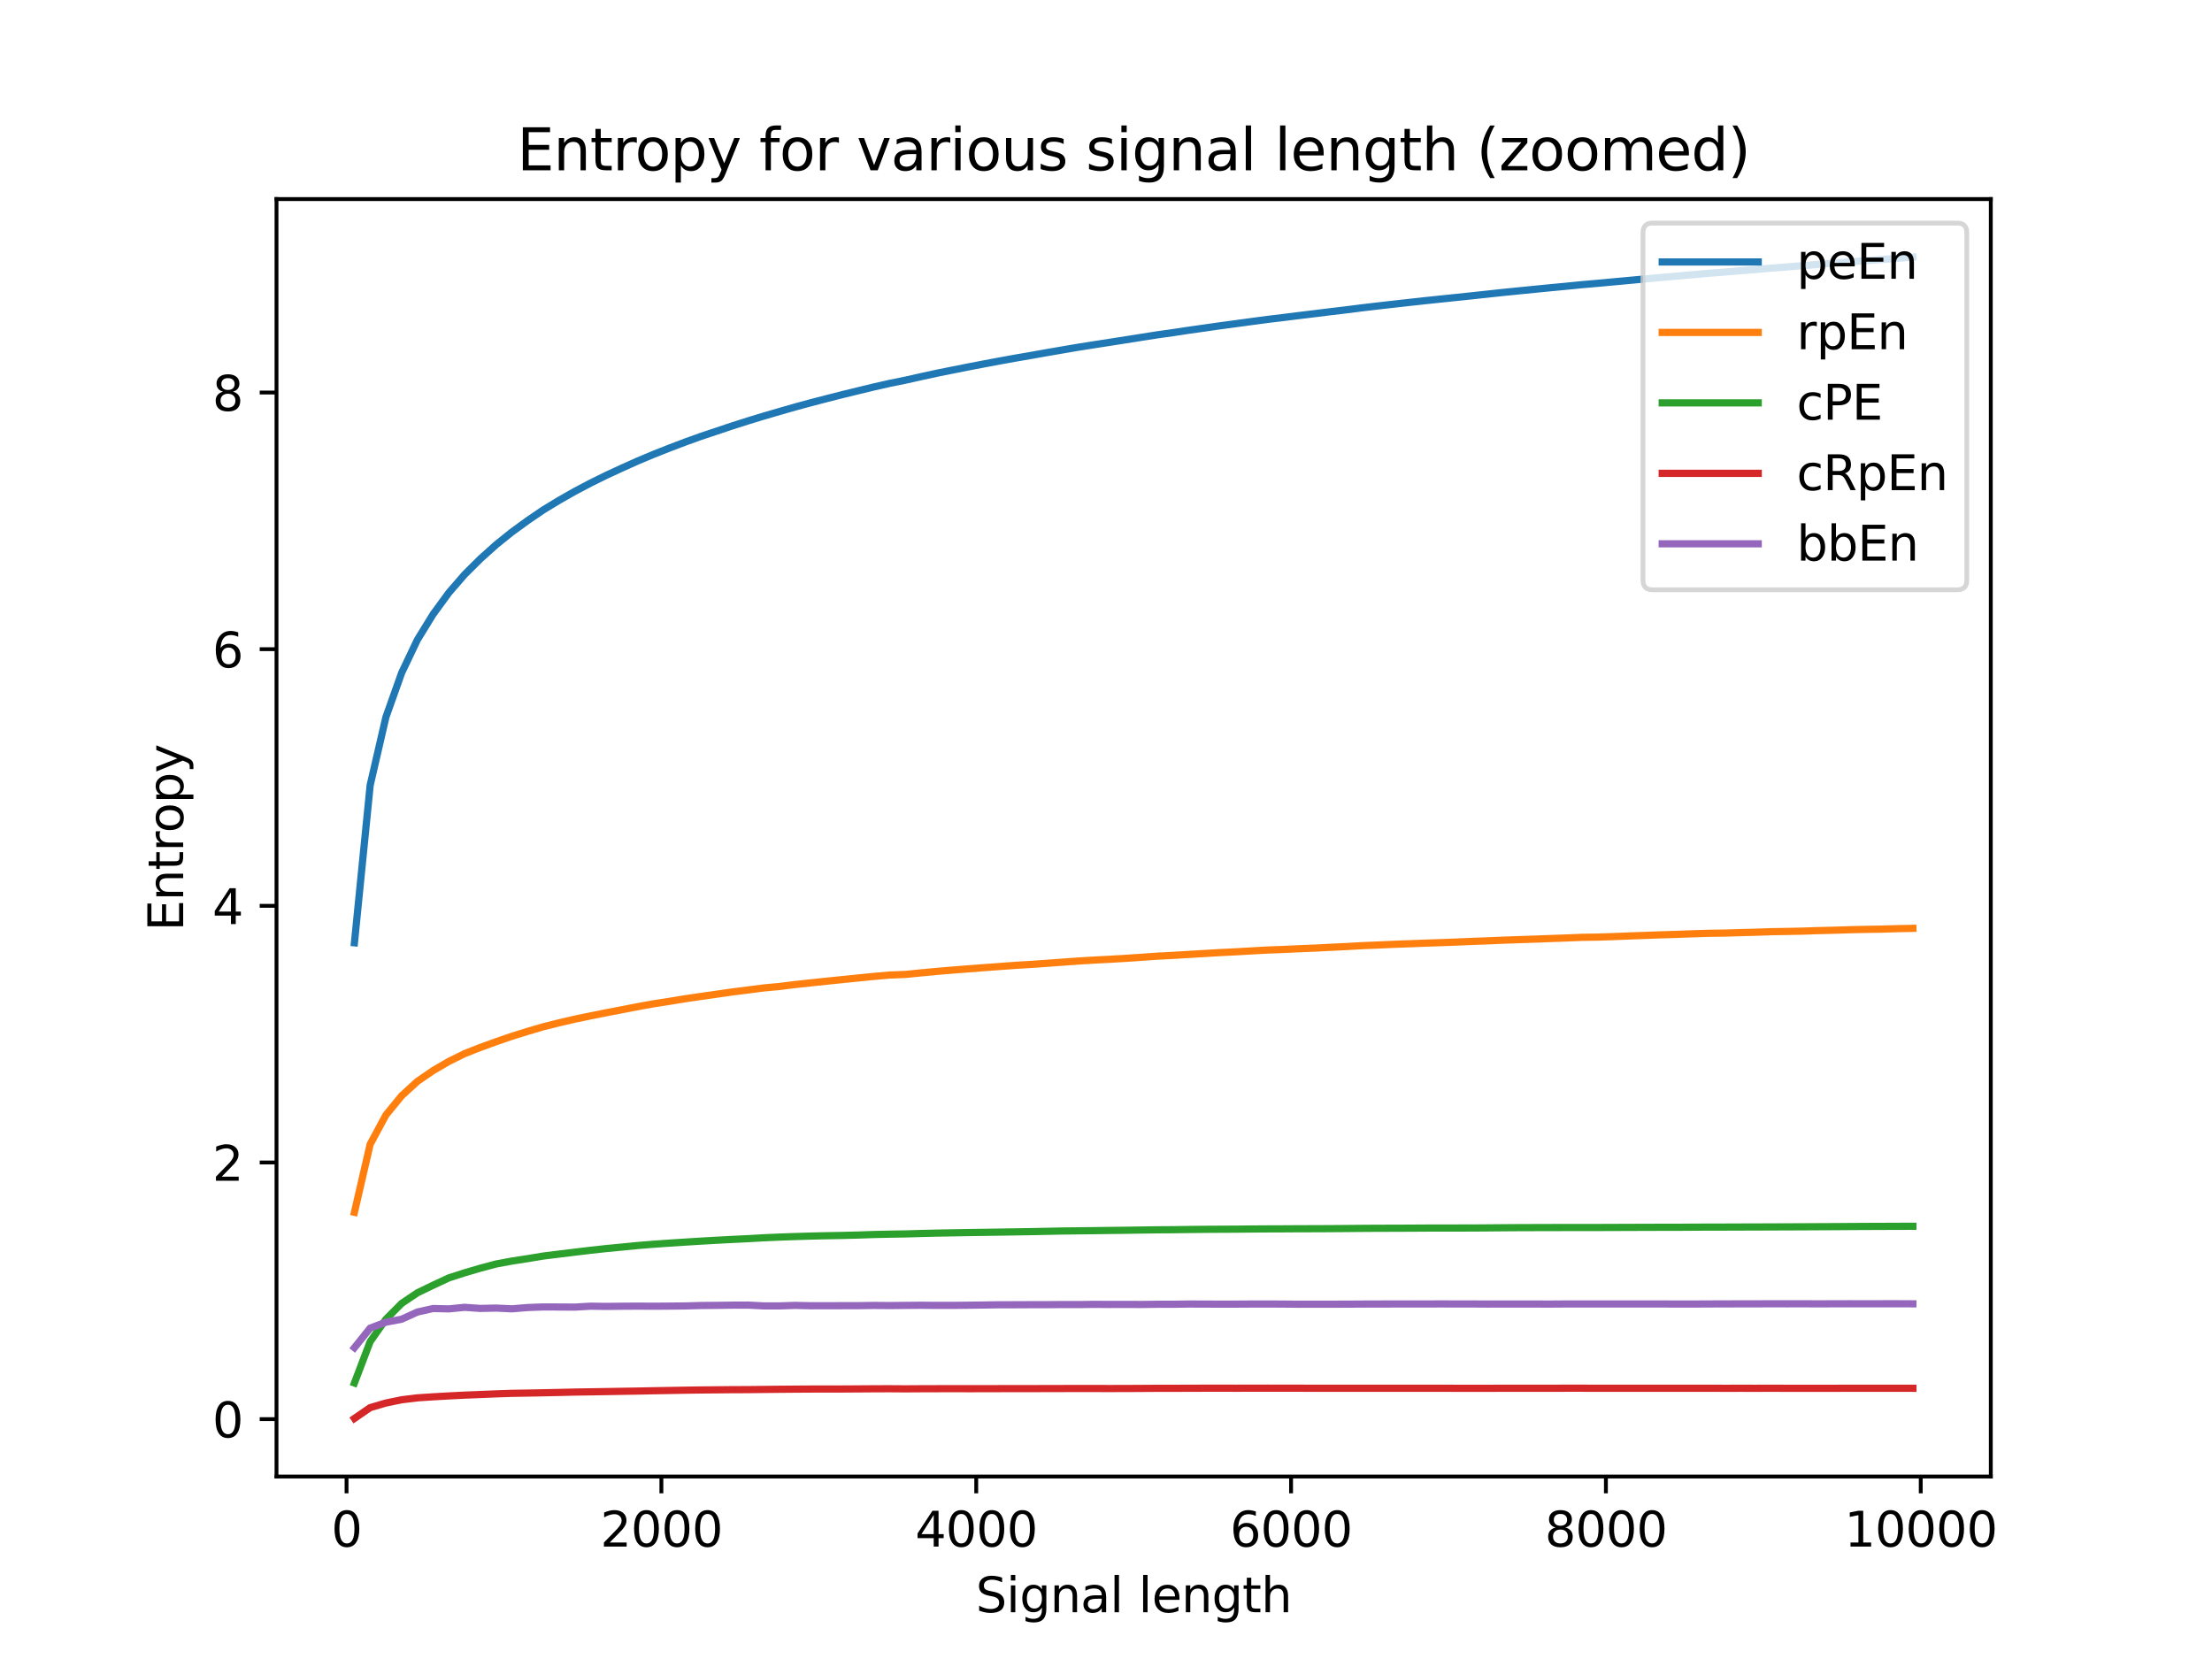 <?xml version="1.0" encoding="utf-8" standalone="no"?>
<!DOCTYPE svg PUBLIC "-//W3C//DTD SVG 1.1//EN"
  "http://www.w3.org/Graphics/SVG/1.1/DTD/svg11.dtd">
<svg xmlns:xlink="http://www.w3.org/1999/xlink" width="460.8pt" height="345.6pt" viewBox="0 0 460.8 345.6" xmlns="http://www.w3.org/2000/svg" version="1.1">
 <defs>
  <style type="text/css">*{stroke-linejoin: round; stroke-linecap: butt}</style>
 </defs>
 <g id="figure_1">
  <g id="patch_1">
   <path d="M 0 345.6 
L 460.8 345.6 
L 460.8 0 
L 0 0 
z
" style="fill: #ffffff"/>
  </g>
  <g id="axes_1">
   <g id="patch_2">
    <path d="M 57.6 307.584 
L 414.72 307.584 
L 414.72 41.472 
L 57.6 41.472 
z
" style="fill: #ffffff"/>
   </g>
   <g id="matplotlib.axis_1">
    <g id="xtick_1">
     <g id="line2d_1">
      <defs>
       <path id="m1b9ad09113" d="M 0 0 
L 0 3.5 
" style="stroke: #000000; stroke-width: 0.8"/>
      </defs>
      <g>
       <use xlink:href="#m1b9ad09113" x="72.193" y="307.584" style="stroke: #000000; stroke-width: 0.8"/>
      </g>
     </g>
     <g id="text_1">
      <!-- 0 -->
      <g transform="translate(69.012 322.182) scale(0.1 -0.1)">
       <defs>
        <path id="DejaVuSans-30" d="M 2034 4250 
Q 1547 4250 1301 3770 
Q 1056 3291 1056 2328 
Q 1056 1369 1301 889 
Q 1547 409 2034 409 
Q 2525 409 2770 889 
Q 3016 1369 3016 2328 
Q 3016 3291 2770 3770 
Q 2525 4250 2034 4250 
z
M 2034 4750 
Q 2819 4750 3233 4129 
Q 3647 3509 3647 2328 
Q 3647 1150 3233 529 
Q 2819 -91 2034 -91 
Q 1250 -91 836 529 
Q 422 1150 422 2328 
Q 422 3509 836 4129 
Q 1250 4750 2034 4750 
z
" transform="scale(0.016)"/>
       </defs>
       <use xlink:href="#DejaVuSans-30"/>
      </g>
     </g>
    </g>
    <g id="xtick_2">
     <g id="line2d_2">
      <g>
       <use xlink:href="#m1b9ad09113" x="137.78" y="307.584" style="stroke: #000000; stroke-width: 0.8"/>
      </g>
     </g>
     <g id="text_2">
      <!-- 2000 -->
      <g transform="translate(125.055 322.182) scale(0.1 -0.1)">
       <defs>
        <path id="DejaVuSans-32" d="M 1228 531 
L 3431 531 
L 3431 0 
L 469 0 
L 469 531 
Q 828 903 1448 1529 
Q 2069 2156 2228 2338 
Q 2531 2678 2651 2914 
Q 2772 3150 2772 3378 
Q 2772 3750 2511 3984 
Q 2250 4219 1831 4219 
Q 1534 4219 1204 4116 
Q 875 4013 500 3803 
L 500 4441 
Q 881 4594 1212 4672 
Q 1544 4750 1819 4750 
Q 2544 4750 2975 4387 
Q 3406 4025 3406 3419 
Q 3406 3131 3298 2873 
Q 3191 2616 2906 2266 
Q 2828 2175 2409 1742 
Q 1991 1309 1228 531 
z
" transform="scale(0.016)"/>
       </defs>
       <use xlink:href="#DejaVuSans-32"/>
       <use xlink:href="#DejaVuSans-30" transform="translate(63.623 0)"/>
       <use xlink:href="#DejaVuSans-30" transform="translate(127.246 0)"/>
       <use xlink:href="#DejaVuSans-30" transform="translate(190.869 0)"/>
      </g>
     </g>
    </g>
    <g id="xtick_3">
     <g id="line2d_3">
      <g>
       <use xlink:href="#m1b9ad09113" x="203.367" y="307.584" style="stroke: #000000; stroke-width: 0.8"/>
      </g>
     </g>
     <g id="text_3">
      <!-- 4000 -->
      <g transform="translate(190.642 322.182) scale(0.1 -0.1)">
       <defs>
        <path id="DejaVuSans-34" d="M 2419 4116 
L 825 1625 
L 2419 1625 
L 2419 4116 
z
M 2253 4666 
L 3047 4666 
L 3047 1625 
L 3713 1625 
L 3713 1100 
L 3047 1100 
L 3047 0 
L 2419 0 
L 2419 1100 
L 313 1100 
L 313 1709 
L 2253 4666 
z
" transform="scale(0.016)"/>
       </defs>
       <use xlink:href="#DejaVuSans-34"/>
       <use xlink:href="#DejaVuSans-30" transform="translate(63.623 0)"/>
       <use xlink:href="#DejaVuSans-30" transform="translate(127.246 0)"/>
       <use xlink:href="#DejaVuSans-30" transform="translate(190.869 0)"/>
      </g>
     </g>
    </g>
    <g id="xtick_4">
     <g id="line2d_4">
      <g>
       <use xlink:href="#m1b9ad09113" x="268.953" y="307.584" style="stroke: #000000; stroke-width: 0.8"/>
      </g>
     </g>
     <g id="text_4">
      <!-- 6000 -->
      <g transform="translate(256.228 322.182) scale(0.1 -0.1)">
       <defs>
        <path id="DejaVuSans-36" d="M 2113 2584 
Q 1688 2584 1439 2293 
Q 1191 2003 1191 1497 
Q 1191 994 1439 701 
Q 1688 409 2113 409 
Q 2538 409 2786 701 
Q 3034 994 3034 1497 
Q 3034 2003 2786 2293 
Q 2538 2584 2113 2584 
z
M 3366 4563 
L 3366 3988 
Q 3128 4100 2886 4159 
Q 2644 4219 2406 4219 
Q 1781 4219 1451 3797 
Q 1122 3375 1075 2522 
Q 1259 2794 1537 2939 
Q 1816 3084 2150 3084 
Q 2853 3084 3261 2657 
Q 3669 2231 3669 1497 
Q 3669 778 3244 343 
Q 2819 -91 2113 -91 
Q 1303 -91 875 529 
Q 447 1150 447 2328 
Q 447 3434 972 4092 
Q 1497 4750 2381 4750 
Q 2619 4750 2861 4703 
Q 3103 4656 3366 4563 
z
" transform="scale(0.016)"/>
       </defs>
       <use xlink:href="#DejaVuSans-36"/>
       <use xlink:href="#DejaVuSans-30" transform="translate(63.623 0)"/>
       <use xlink:href="#DejaVuSans-30" transform="translate(127.246 0)"/>
       <use xlink:href="#DejaVuSans-30" transform="translate(190.869 0)"/>
      </g>
     </g>
    </g>
    <g id="xtick_5">
     <g id="line2d_5">
      <g>
       <use xlink:href="#m1b9ad09113" x="334.54" y="307.584" style="stroke: #000000; stroke-width: 0.8"/>
      </g>
     </g>
     <g id="text_5">
      <!-- 8000 -->
      <g transform="translate(321.815 322.182) scale(0.1 -0.1)">
       <defs>
        <path id="DejaVuSans-38" d="M 2034 2216 
Q 1584 2216 1326 1975 
Q 1069 1734 1069 1313 
Q 1069 891 1326 650 
Q 1584 409 2034 409 
Q 2484 409 2743 651 
Q 3003 894 3003 1313 
Q 3003 1734 2745 1975 
Q 2488 2216 2034 2216 
z
M 1403 2484 
Q 997 2584 770 2862 
Q 544 3141 544 3541 
Q 544 4100 942 4425 
Q 1341 4750 2034 4750 
Q 2731 4750 3128 4425 
Q 3525 4100 3525 3541 
Q 3525 3141 3298 2862 
Q 3072 2584 2669 2484 
Q 3125 2378 3379 2068 
Q 3634 1759 3634 1313 
Q 3634 634 3220 271 
Q 2806 -91 2034 -91 
Q 1263 -91 848 271 
Q 434 634 434 1313 
Q 434 1759 690 2068 
Q 947 2378 1403 2484 
z
M 1172 3481 
Q 1172 3119 1398 2916 
Q 1625 2713 2034 2713 
Q 2441 2713 2670 2916 
Q 2900 3119 2900 3481 
Q 2900 3844 2670 4047 
Q 2441 4250 2034 4250 
Q 1625 4250 1398 4047 
Q 1172 3844 1172 3481 
z
" transform="scale(0.016)"/>
       </defs>
       <use xlink:href="#DejaVuSans-38"/>
       <use xlink:href="#DejaVuSans-30" transform="translate(63.623 0)"/>
       <use xlink:href="#DejaVuSans-30" transform="translate(127.246 0)"/>
       <use xlink:href="#DejaVuSans-30" transform="translate(190.869 0)"/>
      </g>
     </g>
    </g>
    <g id="xtick_6">
     <g id="line2d_6">
      <g>
       <use xlink:href="#m1b9ad09113" x="400.127" y="307.584" style="stroke: #000000; stroke-width: 0.8"/>
      </g>
     </g>
     <g id="text_6">
      <!-- 10000 -->
      <g transform="translate(384.221 322.182) scale(0.1 -0.1)">
       <defs>
        <path id="DejaVuSans-31" d="M 794 531 
L 1825 531 
L 1825 4091 
L 703 3866 
L 703 4441 
L 1819 4666 
L 2450 4666 
L 2450 531 
L 3481 531 
L 3481 0 
L 794 0 
L 794 531 
z
" transform="scale(0.016)"/>
       </defs>
       <use xlink:href="#DejaVuSans-31"/>
       <use xlink:href="#DejaVuSans-30" transform="translate(63.623 0)"/>
       <use xlink:href="#DejaVuSans-30" transform="translate(127.246 0)"/>
       <use xlink:href="#DejaVuSans-30" transform="translate(190.869 0)"/>
       <use xlink:href="#DejaVuSans-30" transform="translate(254.492 0)"/>
      </g>
     </g>
    </g>
    <g id="text_7">
     <!-- Signal length -->
     <g transform="translate(203.274 335.861) scale(0.1 -0.1)">
      <defs>
       <path id="DejaVuSans-53" d="M 3425 4513 
L 3425 3897 
Q 3066 4069 2747 4153 
Q 2428 4238 2131 4238 
Q 1616 4238 1336 4038 
Q 1056 3838 1056 3469 
Q 1056 3159 1242 3001 
Q 1428 2844 1947 2747 
L 2328 2669 
Q 3034 2534 3370 2195 
Q 3706 1856 3706 1288 
Q 3706 609 3251 259 
Q 2797 -91 1919 -91 
Q 1588 -91 1214 -16 
Q 841 59 441 206 
L 441 856 
Q 825 641 1194 531 
Q 1563 422 1919 422 
Q 2459 422 2753 634 
Q 3047 847 3047 1241 
Q 3047 1584 2836 1778 
Q 2625 1972 2144 2069 
L 1759 2144 
Q 1053 2284 737 2584 
Q 422 2884 422 3419 
Q 422 4038 858 4394 
Q 1294 4750 2059 4750 
Q 2388 4750 2728 4690 
Q 3069 4631 3425 4513 
z
" transform="scale(0.016)"/>
       <path id="DejaVuSans-69" d="M 603 3500 
L 1178 3500 
L 1178 0 
L 603 0 
L 603 3500 
z
M 603 4863 
L 1178 4863 
L 1178 4134 
L 603 4134 
L 603 4863 
z
" transform="scale(0.016)"/>
       <path id="DejaVuSans-67" d="M 2906 1791 
Q 2906 2416 2648 2759 
Q 2391 3103 1925 3103 
Q 1463 3103 1205 2759 
Q 947 2416 947 1791 
Q 947 1169 1205 825 
Q 1463 481 1925 481 
Q 2391 481 2648 825 
Q 2906 1169 2906 1791 
z
M 3481 434 
Q 3481 -459 3084 -895 
Q 2688 -1331 1869 -1331 
Q 1566 -1331 1297 -1286 
Q 1028 -1241 775 -1147 
L 775 -588 
Q 1028 -725 1275 -790 
Q 1522 -856 1778 -856 
Q 2344 -856 2625 -561 
Q 2906 -266 2906 331 
L 2906 616 
Q 2728 306 2450 153 
Q 2172 0 1784 0 
Q 1141 0 747 490 
Q 353 981 353 1791 
Q 353 2603 747 3093 
Q 1141 3584 1784 3584 
Q 2172 3584 2450 3431 
Q 2728 3278 2906 2969 
L 2906 3500 
L 3481 3500 
L 3481 434 
z
" transform="scale(0.016)"/>
       <path id="DejaVuSans-6e" d="M 3513 2113 
L 3513 0 
L 2938 0 
L 2938 2094 
Q 2938 2591 2744 2837 
Q 2550 3084 2163 3084 
Q 1697 3084 1428 2787 
Q 1159 2491 1159 1978 
L 1159 0 
L 581 0 
L 581 3500 
L 1159 3500 
L 1159 2956 
Q 1366 3272 1645 3428 
Q 1925 3584 2291 3584 
Q 2894 3584 3203 3211 
Q 3513 2838 3513 2113 
z
" transform="scale(0.016)"/>
       <path id="DejaVuSans-61" d="M 2194 1759 
Q 1497 1759 1228 1600 
Q 959 1441 959 1056 
Q 959 750 1161 570 
Q 1363 391 1709 391 
Q 2188 391 2477 730 
Q 2766 1069 2766 1631 
L 2766 1759 
L 2194 1759 
z
M 3341 1997 
L 3341 0 
L 2766 0 
L 2766 531 
Q 2569 213 2275 61 
Q 1981 -91 1556 -91 
Q 1019 -91 701 211 
Q 384 513 384 1019 
Q 384 1609 779 1909 
Q 1175 2209 1959 2209 
L 2766 2209 
L 2766 2266 
Q 2766 2663 2505 2880 
Q 2244 3097 1772 3097 
Q 1472 3097 1187 3025 
Q 903 2953 641 2809 
L 641 3341 
Q 956 3463 1253 3523 
Q 1550 3584 1831 3584 
Q 2591 3584 2966 3190 
Q 3341 2797 3341 1997 
z
" transform="scale(0.016)"/>
       <path id="DejaVuSans-6c" d="M 603 4863 
L 1178 4863 
L 1178 0 
L 603 0 
L 603 4863 
z
" transform="scale(0.016)"/>
       <path id="DejaVuSans-20" transform="scale(0.016)"/>
       <path id="DejaVuSans-65" d="M 3597 1894 
L 3597 1613 
L 953 1613 
Q 991 1019 1311 708 
Q 1631 397 2203 397 
Q 2534 397 2845 478 
Q 3156 559 3463 722 
L 3463 178 
Q 3153 47 2828 -22 
Q 2503 -91 2169 -91 
Q 1331 -91 842 396 
Q 353 884 353 1716 
Q 353 2575 817 3079 
Q 1281 3584 2069 3584 
Q 2775 3584 3186 3129 
Q 3597 2675 3597 1894 
z
M 3022 2063 
Q 3016 2534 2758 2815 
Q 2500 3097 2075 3097 
Q 1594 3097 1305 2825 
Q 1016 2553 972 2059 
L 3022 2063 
z
" transform="scale(0.016)"/>
       <path id="DejaVuSans-74" d="M 1172 4494 
L 1172 3500 
L 2356 3500 
L 2356 3053 
L 1172 3053 
L 1172 1153 
Q 1172 725 1289 603 
Q 1406 481 1766 481 
L 2356 481 
L 2356 0 
L 1766 0 
Q 1100 0 847 248 
Q 594 497 594 1153 
L 594 3053 
L 172 3053 
L 172 3500 
L 594 3500 
L 594 4494 
L 1172 4494 
z
" transform="scale(0.016)"/>
       <path id="DejaVuSans-68" d="M 3513 2113 
L 3513 0 
L 2938 0 
L 2938 2094 
Q 2938 2591 2744 2837 
Q 2550 3084 2163 3084 
Q 1697 3084 1428 2787 
Q 1159 2491 1159 1978 
L 1159 0 
L 581 0 
L 581 4863 
L 1159 4863 
L 1159 2956 
Q 1366 3272 1645 3428 
Q 1925 3584 2291 3584 
Q 2894 3584 3203 3211 
Q 3513 2838 3513 2113 
z
" transform="scale(0.016)"/>
      </defs>
      <use xlink:href="#DejaVuSans-53"/>
      <use xlink:href="#DejaVuSans-69" transform="translate(63.477 0)"/>
      <use xlink:href="#DejaVuSans-67" transform="translate(91.26 0)"/>
      <use xlink:href="#DejaVuSans-6e" transform="translate(154.736 0)"/>
      <use xlink:href="#DejaVuSans-61" transform="translate(218.115 0)"/>
      <use xlink:href="#DejaVuSans-6c" transform="translate(279.395 0)"/>
      <use xlink:href="#DejaVuSans-20" transform="translate(307.178 0)"/>
      <use xlink:href="#DejaVuSans-6c" transform="translate(338.965 0)"/>
      <use xlink:href="#DejaVuSans-65" transform="translate(366.748 0)"/>
      <use xlink:href="#DejaVuSans-6e" transform="translate(428.271 0)"/>
      <use xlink:href="#DejaVuSans-67" transform="translate(491.65 0)"/>
      <use xlink:href="#DejaVuSans-74" transform="translate(555.127 0)"/>
      <use xlink:href="#DejaVuSans-68" transform="translate(594.336 0)"/>
     </g>
    </g>
   </g>
   <g id="matplotlib.axis_2">
    <g id="ytick_1">
     <g id="line2d_7">
      <defs>
       <path id="m34e4246ca0" d="M 0 0 
L -3.5 0 
" style="stroke: #000000; stroke-width: 0.8"/>
      </defs>
      <g>
       <use xlink:href="#m34e4246ca0" x="57.6" y="295.63" style="stroke: #000000; stroke-width: 0.8"/>
      </g>
     </g>
     <g id="text_8">
      <!-- 0 -->
      <g transform="translate(44.237 299.43) scale(0.1 -0.1)">
       <use xlink:href="#DejaVuSans-30"/>
      </g>
     </g>
    </g>
    <g id="ytick_2">
     <g id="line2d_8">
      <g>
       <use xlink:href="#m34e4246ca0" x="57.6" y="242.166" style="stroke: #000000; stroke-width: 0.8"/>
      </g>
     </g>
     <g id="text_9">
      <!-- 2 -->
      <g transform="translate(44.237 245.965) scale(0.1 -0.1)">
       <use xlink:href="#DejaVuSans-32"/>
      </g>
     </g>
    </g>
    <g id="ytick_3">
     <g id="line2d_9">
      <g>
       <use xlink:href="#m34e4246ca0" x="57.6" y="188.701" style="stroke: #000000; stroke-width: 0.8"/>
      </g>
     </g>
     <g id="text_10">
      <!-- 4 -->
      <g transform="translate(44.237 192.5) scale(0.1 -0.1)">
       <use xlink:href="#DejaVuSans-34"/>
      </g>
     </g>
    </g>
    <g id="ytick_4">
     <g id="line2d_10">
      <g>
       <use xlink:href="#m34e4246ca0" x="57.6" y="135.236" style="stroke: #000000; stroke-width: 0.8"/>
      </g>
     </g>
     <g id="text_11">
      <!-- 6 -->
      <g transform="translate(44.237 139.036) scale(0.1 -0.1)">
       <use xlink:href="#DejaVuSans-36"/>
      </g>
     </g>
    </g>
    <g id="ytick_5">
     <g id="line2d_11">
      <g>
       <use xlink:href="#m34e4246ca0" x="57.6" y="81.772" style="stroke: #000000; stroke-width: 0.8"/>
      </g>
     </g>
     <g id="text_12">
      <!-- 8 -->
      <g transform="translate(44.237 85.571) scale(0.1 -0.1)">
       <use xlink:href="#DejaVuSans-38"/>
      </g>
     </g>
    </g>
    <g id="text_13">
     <!-- Entropy -->
     <g transform="translate(38.158 193.952) rotate(-90) scale(0.1 -0.1)">
      <defs>
       <path id="DejaVuSans-45" d="M 628 4666 
L 3578 4666 
L 3578 4134 
L 1259 4134 
L 1259 2753 
L 3481 2753 
L 3481 2222 
L 1259 2222 
L 1259 531 
L 3634 531 
L 3634 0 
L 628 0 
L 628 4666 
z
" transform="scale(0.016)"/>
       <path id="DejaVuSans-72" d="M 2631 2963 
Q 2534 3019 2420 3045 
Q 2306 3072 2169 3072 
Q 1681 3072 1420 2755 
Q 1159 2438 1159 1844 
L 1159 0 
L 581 0 
L 581 3500 
L 1159 3500 
L 1159 2956 
Q 1341 3275 1631 3429 
Q 1922 3584 2338 3584 
Q 2397 3584 2469 3576 
Q 2541 3569 2628 3553 
L 2631 2963 
z
" transform="scale(0.016)"/>
       <path id="DejaVuSans-6f" d="M 1959 3097 
Q 1497 3097 1228 2736 
Q 959 2375 959 1747 
Q 959 1119 1226 758 
Q 1494 397 1959 397 
Q 2419 397 2687 759 
Q 2956 1122 2956 1747 
Q 2956 2369 2687 2733 
Q 2419 3097 1959 3097 
z
M 1959 3584 
Q 2709 3584 3137 3096 
Q 3566 2609 3566 1747 
Q 3566 888 3137 398 
Q 2709 -91 1959 -91 
Q 1206 -91 779 398 
Q 353 888 353 1747 
Q 353 2609 779 3096 
Q 1206 3584 1959 3584 
z
" transform="scale(0.016)"/>
       <path id="DejaVuSans-70" d="M 1159 525 
L 1159 -1331 
L 581 -1331 
L 581 3500 
L 1159 3500 
L 1159 2969 
Q 1341 3281 1617 3432 
Q 1894 3584 2278 3584 
Q 2916 3584 3314 3078 
Q 3713 2572 3713 1747 
Q 3713 922 3314 415 
Q 2916 -91 2278 -91 
Q 1894 -91 1617 61 
Q 1341 213 1159 525 
z
M 3116 1747 
Q 3116 2381 2855 2742 
Q 2594 3103 2138 3103 
Q 1681 3103 1420 2742 
Q 1159 2381 1159 1747 
Q 1159 1113 1420 752 
Q 1681 391 2138 391 
Q 2594 391 2855 752 
Q 3116 1113 3116 1747 
z
" transform="scale(0.016)"/>
       <path id="DejaVuSans-79" d="M 2059 -325 
Q 1816 -950 1584 -1140 
Q 1353 -1331 966 -1331 
L 506 -1331 
L 506 -850 
L 844 -850 
Q 1081 -850 1212 -737 
Q 1344 -625 1503 -206 
L 1606 56 
L 191 3500 
L 800 3500 
L 1894 763 
L 2988 3500 
L 3597 3500 
L 2059 -325 
z
" transform="scale(0.016)"/>
      </defs>
      <use xlink:href="#DejaVuSans-45"/>
      <use xlink:href="#DejaVuSans-6e" transform="translate(63.184 0)"/>
      <use xlink:href="#DejaVuSans-74" transform="translate(126.562 0)"/>
      <use xlink:href="#DejaVuSans-72" transform="translate(165.771 0)"/>
      <use xlink:href="#DejaVuSans-6f" transform="translate(204.635 0)"/>
      <use xlink:href="#DejaVuSans-70" transform="translate(265.816 0)"/>
      <use xlink:href="#DejaVuSans-79" transform="translate(329.293 0)"/>
     </g>
    </g>
   </g>
   <g id="line2d_12">
    <path d="M 73.833 196.403 
L 77.112 163.572 
L 80.391 149.389 
L 83.671 140.164 
L 86.95 133.281 
L 90.229 127.952 
L 93.509 123.466 
L 96.788 119.683 
L 100.067 116.422 
L 103.347 113.477 
L 106.626 110.843 
L 109.905 108.455 
L 113.185 106.218 
L 116.464 104.228 
L 119.743 102.361 
L 123.023 100.634 
L 126.302 99.013 
L 129.581 97.495 
L 132.861 96.024 
L 136.14 94.649 
L 139.42 93.352 
L 142.699 92.104 
L 145.978 90.924 
L 149.258 89.826 
L 152.537 88.728 
L 155.816 87.682 
L 159.096 86.68 
L 162.375 85.723 
L 165.654 84.783 
L 168.934 83.893 
L 172.213 83.037 
L 175.492 82.204 
L 178.772 81.401 
L 182.051 80.608 
L 185.33 79.863 
L 188.61 79.199 
L 191.889 78.462 
L 195.168 77.749 
L 198.448 77.088 
L 201.727 76.436 
L 205.006 75.805 
L 208.286 75.19 
L 211.565 74.597 
L 214.844 74.032 
L 218.124 73.448 
L 221.403 72.884 
L 224.682 72.324 
L 227.962 71.808 
L 231.241 71.297 
L 234.52 70.786 
L 237.8 70.267 
L 241.079 69.752 
L 244.358 69.292 
L 247.638 68.796 
L 250.917 68.332 
L 254.196 67.865 
L 257.476 67.424 
L 260.755 66.978 
L 264.034 66.542 
L 267.314 66.147 
L 270.593 65.736 
L 273.872 65.341 
L 277.152 64.934 
L 280.431 64.544 
L 283.71 64.126 
L 286.99 63.742 
L 290.269 63.368 
L 293.548 63.003 
L 296.828 62.642 
L 300.107 62.299 
L 303.386 61.957 
L 306.666 61.613 
L 309.945 61.259 
L 313.224 60.907 
L 316.504 60.579 
L 319.783 60.253 
L 323.062 59.931 
L 326.342 59.621 
L 329.621 59.294 
L 332.9 59.013 
L 336.18 58.708 
L 339.459 58.405 
L 342.739 58.105 
L 346.018 57.802 
L 349.297 57.523 
L 352.577 57.227 
L 355.856 56.943 
L 359.135 56.685 
L 362.415 56.41 
L 365.694 56.14 
L 368.973 55.868 
L 372.253 55.606 
L 375.532 55.348 
L 378.811 55.069 
L 382.091 54.816 
L 385.37 54.556 
L 388.649 54.304 
L 391.929 54.063 
L 395.208 53.809 
L 398.487 53.568 
" clip-path="url(#p33240154a0)" style="fill: none; stroke: #1f77b4; stroke-width: 1.5; stroke-linecap: square"/>
   </g>
   <g id="line2d_13">
    <path d="M 73.833 252.545 
L 77.112 238.367 
L 80.391 232.286 
L 83.671 228.271 
L 86.95 225.271 
L 90.229 223.022 
L 93.509 221.107 
L 96.788 219.493 
L 100.067 218.2 
L 103.347 217.011 
L 106.626 215.879 
L 109.905 214.86 
L 113.185 213.892 
L 116.464 213.073 
L 119.743 212.308 
L 123.023 211.629 
L 126.302 210.967 
L 129.581 210.342 
L 132.861 209.703 
L 136.14 209.111 
L 139.42 208.603 
L 142.699 208.062 
L 145.978 207.582 
L 149.258 207.116 
L 152.537 206.643 
L 155.816 206.23 
L 159.096 205.807 
L 162.375 205.505 
L 165.654 205.094 
L 168.934 204.745 
L 172.213 204.4 
L 175.492 204.06 
L 178.772 203.731 
L 182.051 203.401 
L 185.33 203.118 
L 188.61 202.992 
L 191.889 202.666 
L 195.168 202.357 
L 198.448 202.085 
L 201.727 201.826 
L 205.006 201.582 
L 208.286 201.337 
L 211.565 201.095 
L 214.844 200.904 
L 218.124 200.668 
L 221.403 200.433 
L 224.682 200.197 
L 227.962 200.001 
L 231.241 199.83 
L 234.52 199.64 
L 237.8 199.421 
L 241.079 199.187 
L 244.358 199.023 
L 247.638 198.822 
L 250.917 198.633 
L 254.196 198.437 
L 257.476 198.277 
L 260.755 198.093 
L 264.034 197.911 
L 267.314 197.79 
L 270.593 197.638 
L 273.872 197.507 
L 277.152 197.344 
L 280.431 197.185 
L 283.71 197 
L 286.99 196.867 
L 290.269 196.721 
L 293.548 196.603 
L 296.828 196.48 
L 300.107 196.368 
L 303.386 196.251 
L 306.666 196.111 
L 309.945 195.991 
L 313.224 195.854 
L 316.504 195.74 
L 319.783 195.632 
L 323.062 195.51 
L 326.342 195.394 
L 329.621 195.262 
L 332.9 195.214 
L 336.18 195.106 
L 339.459 194.976 
L 342.739 194.86 
L 346.018 194.742 
L 349.297 194.645 
L 352.577 194.525 
L 355.856 194.425 
L 359.135 194.382 
L 362.415 194.285 
L 365.694 194.201 
L 368.973 194.087 
L 372.253 194.037 
L 375.532 193.97 
L 378.811 193.86 
L 382.091 193.782 
L 385.37 193.677 
L 388.649 193.606 
L 391.929 193.553 
L 395.208 193.459 
L 398.487 193.389 
" clip-path="url(#p33240154a0)" style="fill: none; stroke: #ff7f0e; stroke-width: 1.5; stroke-linecap: square"/>
   </g>
   <g id="line2d_14">
    <path d="M 73.833 288.107 
L 77.112 279.481 
L 80.391 274.822 
L 83.671 271.526 
L 86.95 269.32 
L 90.229 267.734 
L 93.509 266.205 
L 96.788 265.149 
L 100.067 264.188 
L 103.347 263.314 
L 106.626 262.701 
L 109.905 262.197 
L 113.185 261.654 
L 116.464 261.247 
L 119.743 260.847 
L 123.023 260.456 
L 126.302 260.095 
L 129.581 259.783 
L 132.861 259.463 
L 136.14 259.196 
L 139.42 258.965 
L 142.699 258.754 
L 145.978 258.552 
L 149.258 258.365 
L 152.537 258.194 
L 155.816 258.039 
L 159.096 257.85 
L 162.375 257.708 
L 165.654 257.595 
L 168.934 257.496 
L 172.213 257.422 
L 175.492 257.363 
L 178.772 257.282 
L 182.051 257.17 
L 185.33 257.1 
L 188.61 257.048 
L 191.889 256.955 
L 195.168 256.878 
L 198.448 256.82 
L 201.727 256.763 
L 205.006 256.72 
L 208.286 256.671 
L 211.565 256.62 
L 214.844 256.569 
L 218.124 256.506 
L 221.403 256.438 
L 224.682 256.402 
L 227.962 256.367 
L 231.241 256.323 
L 234.52 256.286 
L 237.8 256.238 
L 241.079 256.191 
L 244.358 256.17 
L 247.638 256.126 
L 250.917 256.092 
L 254.196 256.073 
L 257.476 256.057 
L 260.755 256.023 
L 264.034 256.002 
L 267.314 255.99 
L 270.593 255.97 
L 273.872 255.963 
L 277.152 255.948 
L 280.431 255.923 
L 283.71 255.891 
L 286.99 255.871 
L 290.269 255.864 
L 293.548 255.851 
L 296.828 255.831 
L 300.107 255.82 
L 303.386 255.819 
L 306.666 255.816 
L 309.945 255.792 
L 313.224 255.763 
L 316.504 255.74 
L 319.783 255.731 
L 323.062 255.72 
L 326.342 255.718 
L 329.621 255.711 
L 332.9 255.711 
L 336.18 255.699 
L 339.459 255.687 
L 342.739 255.676 
L 346.018 255.667 
L 349.297 255.666 
L 352.577 255.644 
L 355.856 255.626 
L 359.135 255.623 
L 362.415 255.611 
L 365.694 255.602 
L 368.973 255.59 
L 372.253 255.578 
L 375.532 255.565 
L 378.811 255.547 
L 382.091 255.532 
L 385.37 255.508 
L 388.649 255.489 
L 391.929 255.478 
L 395.208 255.463 
L 398.487 255.459 
" clip-path="url(#p33240154a0)" style="fill: none; stroke: #2ca02c; stroke-width: 1.5; stroke-linecap: square"/>
   </g>
   <g id="line2d_15">
    <path d="M 73.833 295.488 
L 77.112 293.235 
L 80.391 292.274 
L 83.671 291.599 
L 86.95 291.197 
L 90.229 290.981 
L 93.509 290.794 
L 96.788 290.631 
L 100.067 290.503 
L 103.347 290.367 
L 106.626 290.256 
L 109.905 290.203 
L 113.185 290.141 
L 116.464 290.071 
L 119.743 289.992 
L 123.023 289.943 
L 126.302 289.892 
L 129.581 289.836 
L 132.861 289.782 
L 136.14 289.718 
L 139.42 289.662 
L 142.699 289.601 
L 145.978 289.555 
L 149.258 289.527 
L 152.537 289.493 
L 155.816 289.483 
L 159.096 289.445 
L 162.375 289.412 
L 165.654 289.383 
L 168.934 289.364 
L 172.213 289.361 
L 175.492 289.353 
L 178.772 289.333 
L 182.051 289.309 
L 185.33 289.299 
L 188.61 289.322 
L 191.889 289.3 
L 195.168 289.291 
L 198.448 289.282 
L 201.727 289.291 
L 205.006 289.287 
L 208.286 289.277 
L 211.565 289.27 
L 214.844 289.275 
L 218.124 289.258 
L 221.403 289.254 
L 224.682 289.244 
L 227.962 289.251 
L 231.241 289.255 
L 234.52 289.249 
L 237.8 289.233 
L 241.079 289.21 
L 244.358 289.212 
L 247.638 289.198 
L 250.917 289.19 
L 254.196 289.185 
L 257.476 289.193 
L 260.755 289.187 
L 264.034 289.18 
L 267.314 289.184 
L 270.593 289.188 
L 273.872 289.2 
L 277.152 289.199 
L 280.431 289.203 
L 283.71 289.196 
L 286.99 289.194 
L 290.269 289.194 
L 293.548 289.199 
L 296.828 289.199 
L 300.107 289.197 
L 303.386 289.207 
L 306.666 289.212 
L 309.945 289.209 
L 313.224 289.199 
L 316.504 289.198 
L 319.783 289.199 
L 323.062 289.195 
L 326.342 289.191 
L 329.621 289.191 
L 332.9 289.197 
L 336.18 289.196 
L 339.459 289.197 
L 342.739 289.199 
L 346.018 289.198 
L 349.297 289.202 
L 352.577 289.198 
L 355.856 289.197 
L 359.135 289.206 
L 362.415 289.203 
L 365.694 289.205 
L 368.973 289.201 
L 372.253 289.206 
L 375.532 289.211 
L 378.811 289.206 
L 382.091 289.207 
L 385.37 289.199 
L 388.649 289.197 
L 391.929 289.203 
L 395.208 289.199 
L 398.487 289.204 
" clip-path="url(#p33240154a0)" style="fill: none; stroke: #d62728; stroke-width: 1.5; stroke-linecap: square"/>
   </g>
   <g id="line2d_16">
    <path d="M 73.833 280.751 
L 77.112 276.669 
L 80.391 275.435 
L 83.671 274.814 
L 86.95 273.323 
L 90.229 272.588 
L 93.509 272.664 
L 96.788 272.339 
L 100.067 272.57 
L 103.347 272.494 
L 106.626 272.654 
L 109.905 272.381 
L 113.185 272.26 
L 116.464 272.273 
L 119.743 272.293 
L 123.023 272.102 
L 126.302 272.149 
L 129.581 272.111 
L 132.861 272.091 
L 136.14 272.11 
L 139.42 272.086 
L 142.699 272.052 
L 145.978 271.962 
L 149.258 271.934 
L 152.537 271.889 
L 155.816 271.878 
L 159.096 272.04 
L 162.375 272.044 
L 165.654 271.936 
L 168.934 272.014 
L 172.213 272.005 
L 175.492 272 
L 178.772 271.995 
L 182.051 271.946 
L 185.33 271.972 
L 188.61 271.939 
L 191.889 271.909 
L 195.168 271.938 
L 198.448 271.936 
L 201.727 271.902 
L 205.006 271.857 
L 208.286 271.807 
L 211.565 271.804 
L 214.844 271.788 
L 218.124 271.789 
L 221.403 271.756 
L 224.682 271.767 
L 227.962 271.72 
L 231.241 271.743 
L 234.52 271.736 
L 237.8 271.746 
L 241.079 271.704 
L 244.358 271.701 
L 247.638 271.654 
L 250.917 271.661 
L 254.196 271.679 
L 257.476 271.672 
L 260.755 271.653 
L 264.034 271.649 
L 267.314 271.663 
L 270.593 271.694 
L 273.872 271.683 
L 277.152 271.684 
L 280.431 271.68 
L 283.71 271.659 
L 286.99 271.646 
L 290.269 271.644 
L 293.548 271.633 
L 296.828 271.638 
L 300.107 271.63 
L 303.386 271.636 
L 306.666 271.639 
L 309.945 271.658 
L 313.224 271.648 
L 316.504 271.654 
L 319.783 271.653 
L 323.062 271.662 
L 326.342 271.638 
L 329.621 271.642 
L 332.9 271.64 
L 336.18 271.639 
L 339.459 271.641 
L 342.739 271.637 
L 346.018 271.639 
L 349.297 271.652 
L 352.577 271.654 
L 355.856 271.636 
L 359.135 271.624 
L 362.415 271.617 
L 365.694 271.616 
L 368.973 271.597 
L 372.253 271.608 
L 375.532 271.602 
L 378.811 271.613 
L 382.091 271.604 
L 385.37 271.595 
L 388.649 271.604 
L 391.929 271.596 
L 395.208 271.595 
L 398.487 271.61 
" clip-path="url(#p33240154a0)" style="fill: none; stroke: #9467bd; stroke-width: 1.5; stroke-linecap: square"/>
   </g>
   <g id="patch_3">
    <path d="M 57.6 307.584 
L 57.6 41.472 
" style="fill: none; stroke: #000000; stroke-width: 0.8; stroke-linejoin: miter; stroke-linecap: square"/>
   </g>
   <g id="patch_4">
    <path d="M 414.72 307.584 
L 414.72 41.472 
" style="fill: none; stroke: #000000; stroke-width: 0.8; stroke-linejoin: miter; stroke-linecap: square"/>
   </g>
   <g id="patch_5">
    <path d="M 57.6 307.584 
L 414.72 307.584 
" style="fill: none; stroke: #000000; stroke-width: 0.8; stroke-linejoin: miter; stroke-linecap: square"/>
   </g>
   <g id="patch_6">
    <path d="M 57.6 41.472 
L 414.72 41.472 
" style="fill: none; stroke: #000000; stroke-width: 0.8; stroke-linejoin: miter; stroke-linecap: square"/>
   </g>
   <g id="text_14">
    <!-- Entropy for various signal length (zoomed) -->
    <g transform="translate(107.714 35.472) scale(0.12 -0.12)">
     <defs>
      <path id="DejaVuSans-66" d="M 2375 4863 
L 2375 4384 
L 1825 4384 
Q 1516 4384 1395 4259 
Q 1275 4134 1275 3809 
L 1275 3500 
L 2222 3500 
L 2222 3053 
L 1275 3053 
L 1275 0 
L 697 0 
L 697 3053 
L 147 3053 
L 147 3500 
L 697 3500 
L 697 3744 
Q 697 4328 969 4595 
Q 1241 4863 1831 4863 
L 2375 4863 
z
" transform="scale(0.016)"/>
      <path id="DejaVuSans-76" d="M 191 3500 
L 800 3500 
L 1894 563 
L 2988 3500 
L 3597 3500 
L 2284 0 
L 1503 0 
L 191 3500 
z
" transform="scale(0.016)"/>
      <path id="DejaVuSans-75" d="M 544 1381 
L 544 3500 
L 1119 3500 
L 1119 1403 
Q 1119 906 1312 657 
Q 1506 409 1894 409 
Q 2359 409 2629 706 
Q 2900 1003 2900 1516 
L 2900 3500 
L 3475 3500 
L 3475 0 
L 2900 0 
L 2900 538 
Q 2691 219 2414 64 
Q 2138 -91 1772 -91 
Q 1169 -91 856 284 
Q 544 659 544 1381 
z
M 1991 3584 
L 1991 3584 
z
" transform="scale(0.016)"/>
      <path id="DejaVuSans-73" d="M 2834 3397 
L 2834 2853 
Q 2591 2978 2328 3040 
Q 2066 3103 1784 3103 
Q 1356 3103 1142 2972 
Q 928 2841 928 2578 
Q 928 2378 1081 2264 
Q 1234 2150 1697 2047 
L 1894 2003 
Q 2506 1872 2764 1633 
Q 3022 1394 3022 966 
Q 3022 478 2636 193 
Q 2250 -91 1575 -91 
Q 1294 -91 989 -36 
Q 684 19 347 128 
L 347 722 
Q 666 556 975 473 
Q 1284 391 1588 391 
Q 1994 391 2212 530 
Q 2431 669 2431 922 
Q 2431 1156 2273 1281 
Q 2116 1406 1581 1522 
L 1381 1569 
Q 847 1681 609 1914 
Q 372 2147 372 2553 
Q 372 3047 722 3315 
Q 1072 3584 1716 3584 
Q 2034 3584 2315 3537 
Q 2597 3491 2834 3397 
z
" transform="scale(0.016)"/>
      <path id="DejaVuSans-28" d="M 1984 4856 
Q 1566 4138 1362 3434 
Q 1159 2731 1159 2009 
Q 1159 1288 1364 580 
Q 1569 -128 1984 -844 
L 1484 -844 
Q 1016 -109 783 600 
Q 550 1309 550 2009 
Q 550 2706 781 3412 
Q 1013 4119 1484 4856 
L 1984 4856 
z
" transform="scale(0.016)"/>
      <path id="DejaVuSans-7a" d="M 353 3500 
L 3084 3500 
L 3084 2975 
L 922 459 
L 3084 459 
L 3084 0 
L 275 0 
L 275 525 
L 2438 3041 
L 353 3041 
L 353 3500 
z
" transform="scale(0.016)"/>
      <path id="DejaVuSans-6d" d="M 3328 2828 
Q 3544 3216 3844 3400 
Q 4144 3584 4550 3584 
Q 5097 3584 5394 3201 
Q 5691 2819 5691 2113 
L 5691 0 
L 5113 0 
L 5113 2094 
Q 5113 2597 4934 2840 
Q 4756 3084 4391 3084 
Q 3944 3084 3684 2787 
Q 3425 2491 3425 1978 
L 3425 0 
L 2847 0 
L 2847 2094 
Q 2847 2600 2669 2842 
Q 2491 3084 2119 3084 
Q 1678 3084 1418 2786 
Q 1159 2488 1159 1978 
L 1159 0 
L 581 0 
L 581 3500 
L 1159 3500 
L 1159 2956 
Q 1356 3278 1631 3431 
Q 1906 3584 2284 3584 
Q 2666 3584 2933 3390 
Q 3200 3197 3328 2828 
z
" transform="scale(0.016)"/>
      <path id="DejaVuSans-64" d="M 2906 2969 
L 2906 4863 
L 3481 4863 
L 3481 0 
L 2906 0 
L 2906 525 
Q 2725 213 2448 61 
Q 2172 -91 1784 -91 
Q 1150 -91 751 415 
Q 353 922 353 1747 
Q 353 2572 751 3078 
Q 1150 3584 1784 3584 
Q 2172 3584 2448 3432 
Q 2725 3281 2906 2969 
z
M 947 1747 
Q 947 1113 1208 752 
Q 1469 391 1925 391 
Q 2381 391 2643 752 
Q 2906 1113 2906 1747 
Q 2906 2381 2643 2742 
Q 2381 3103 1925 3103 
Q 1469 3103 1208 2742 
Q 947 2381 947 1747 
z
" transform="scale(0.016)"/>
      <path id="DejaVuSans-29" d="M 513 4856 
L 1013 4856 
Q 1481 4119 1714 3412 
Q 1947 2706 1947 2009 
Q 1947 1309 1714 600 
Q 1481 -109 1013 -844 
L 513 -844 
Q 928 -128 1133 580 
Q 1338 1288 1338 2009 
Q 1338 2731 1133 3434 
Q 928 4138 513 4856 
z
" transform="scale(0.016)"/>
     </defs>
     <use xlink:href="#DejaVuSans-45"/>
     <use xlink:href="#DejaVuSans-6e" transform="translate(63.184 0)"/>
     <use xlink:href="#DejaVuSans-74" transform="translate(126.562 0)"/>
     <use xlink:href="#DejaVuSans-72" transform="translate(165.771 0)"/>
     <use xlink:href="#DejaVuSans-6f" transform="translate(204.635 0)"/>
     <use xlink:href="#DejaVuSans-70" transform="translate(265.816 0)"/>
     <use xlink:href="#DejaVuSans-79" transform="translate(329.293 0)"/>
     <use xlink:href="#DejaVuSans-20" transform="translate(388.473 0)"/>
     <use xlink:href="#DejaVuSans-66" transform="translate(420.26 0)"/>
     <use xlink:href="#DejaVuSans-6f" transform="translate(455.465 0)"/>
     <use xlink:href="#DejaVuSans-72" transform="translate(516.646 0)"/>
     <use xlink:href="#DejaVuSans-20" transform="translate(557.76 0)"/>
     <use xlink:href="#DejaVuSans-76" transform="translate(589.547 0)"/>
     <use xlink:href="#DejaVuSans-61" transform="translate(648.727 0)"/>
     <use xlink:href="#DejaVuSans-72" transform="translate(710.006 0)"/>
     <use xlink:href="#DejaVuSans-69" transform="translate(751.119 0)"/>
     <use xlink:href="#DejaVuSans-6f" transform="translate(778.902 0)"/>
     <use xlink:href="#DejaVuSans-75" transform="translate(840.084 0)"/>
     <use xlink:href="#DejaVuSans-73" transform="translate(903.463 0)"/>
     <use xlink:href="#DejaVuSans-20" transform="translate(955.562 0)"/>
     <use xlink:href="#DejaVuSans-73" transform="translate(987.35 0)"/>
     <use xlink:href="#DejaVuSans-69" transform="translate(1039.449 0)"/>
     <use xlink:href="#DejaVuSans-67" transform="translate(1067.232 0)"/>
     <use xlink:href="#DejaVuSans-6e" transform="translate(1130.709 0)"/>
     <use xlink:href="#DejaVuSans-61" transform="translate(1194.088 0)"/>
     <use xlink:href="#DejaVuSans-6c" transform="translate(1255.367 0)"/>
     <use xlink:href="#DejaVuSans-20" transform="translate(1283.15 0)"/>
     <use xlink:href="#DejaVuSans-6c" transform="translate(1314.938 0)"/>
     <use xlink:href="#DejaVuSans-65" transform="translate(1342.721 0)"/>
     <use xlink:href="#DejaVuSans-6e" transform="translate(1404.244 0)"/>
     <use xlink:href="#DejaVuSans-67" transform="translate(1467.623 0)"/>
     <use xlink:href="#DejaVuSans-74" transform="translate(1531.1 0)"/>
     <use xlink:href="#DejaVuSans-68" transform="translate(1570.309 0)"/>
     <use xlink:href="#DejaVuSans-20" transform="translate(1633.688 0)"/>
     <use xlink:href="#DejaVuSans-28" transform="translate(1665.475 0)"/>
     <use xlink:href="#DejaVuSans-7a" transform="translate(1704.488 0)"/>
     <use xlink:href="#DejaVuSans-6f" transform="translate(1756.979 0)"/>
     <use xlink:href="#DejaVuSans-6f" transform="translate(1818.16 0)"/>
     <use xlink:href="#DejaVuSans-6d" transform="translate(1879.342 0)"/>
     <use xlink:href="#DejaVuSans-65" transform="translate(1976.754 0)"/>
     <use xlink:href="#DejaVuSans-64" transform="translate(2038.277 0)"/>
     <use xlink:href="#DejaVuSans-29" transform="translate(2101.754 0)"/>
    </g>
   </g>
   <g id="legend_1">
    <g id="patch_7">
     <path d="M 344.268 122.863 
L 407.72 122.863 
Q 409.72 122.863 409.72 120.863 
L 409.72 48.472 
Q 409.72 46.472 407.72 46.472 
L 344.268 46.472 
Q 342.268 46.472 342.268 48.472 
L 342.268 120.863 
Q 342.268 122.863 344.268 122.863 
z
" style="fill: #ffffff; opacity: 0.8; stroke: #cccccc; stroke-linejoin: miter"/>
    </g>
    <g id="line2d_17">
     <path d="M 346.268 54.57 
L 356.268 54.57 
L 366.268 54.57 
" style="fill: none; stroke: #1f77b4; stroke-width: 1.5; stroke-linecap: square"/>
    </g>
    <g id="text_15">
     <!-- peEn -->
     <g transform="translate(374.268 58.07) scale(0.1 -0.1)">
      <use xlink:href="#DejaVuSans-70"/>
      <use xlink:href="#DejaVuSans-65" transform="translate(63.477 0)"/>
      <use xlink:href="#DejaVuSans-45" transform="translate(125 0)"/>
      <use xlink:href="#DejaVuSans-6e" transform="translate(188.184 0)"/>
     </g>
    </g>
    <g id="line2d_18">
     <path d="M 346.268 69.249 
L 356.268 69.249 
L 366.268 69.249 
" style="fill: none; stroke: #ff7f0e; stroke-width: 1.5; stroke-linecap: square"/>
    </g>
    <g id="text_16">
     <!-- rpEn -->
     <g transform="translate(374.268 72.749) scale(0.1 -0.1)">
      <use xlink:href="#DejaVuSans-72"/>
      <use xlink:href="#DejaVuSans-70" transform="translate(41.113 0)"/>
      <use xlink:href="#DejaVuSans-45" transform="translate(104.59 0)"/>
      <use xlink:href="#DejaVuSans-6e" transform="translate(167.773 0)"/>
     </g>
    </g>
    <g id="line2d_19">
     <path d="M 346.268 83.927 
L 356.268 83.927 
L 366.268 83.927 
" style="fill: none; stroke: #2ca02c; stroke-width: 1.5; stroke-linecap: square"/>
    </g>
    <g id="text_17">
     <!-- cPE -->
     <g transform="translate(374.268 87.427) scale(0.1 -0.1)">
      <defs>
       <path id="DejaVuSans-63" d="M 3122 3366 
L 3122 2828 
Q 2878 2963 2633 3030 
Q 2388 3097 2138 3097 
Q 1578 3097 1268 2742 
Q 959 2388 959 1747 
Q 959 1106 1268 751 
Q 1578 397 2138 397 
Q 2388 397 2633 464 
Q 2878 531 3122 666 
L 3122 134 
Q 2881 22 2623 -34 
Q 2366 -91 2075 -91 
Q 1284 -91 818 406 
Q 353 903 353 1747 
Q 353 2603 823 3093 
Q 1294 3584 2113 3584 
Q 2378 3584 2631 3529 
Q 2884 3475 3122 3366 
z
" transform="scale(0.016)"/>
       <path id="DejaVuSans-50" d="M 1259 4147 
L 1259 2394 
L 2053 2394 
Q 2494 2394 2734 2622 
Q 2975 2850 2975 3272 
Q 2975 3691 2734 3919 
Q 2494 4147 2053 4147 
L 1259 4147 
z
M 628 4666 
L 2053 4666 
Q 2838 4666 3239 4311 
Q 3641 3956 3641 3272 
Q 3641 2581 3239 2228 
Q 2838 1875 2053 1875 
L 1259 1875 
L 1259 0 
L 628 0 
L 628 4666 
z
" transform="scale(0.016)"/>
      </defs>
      <use xlink:href="#DejaVuSans-63"/>
      <use xlink:href="#DejaVuSans-50" transform="translate(54.98 0)"/>
      <use xlink:href="#DejaVuSans-45" transform="translate(115.283 0)"/>
     </g>
    </g>
    <g id="line2d_20">
     <path d="M 346.268 98.605 
L 356.268 98.605 
L 366.268 98.605 
" style="fill: none; stroke: #d62728; stroke-width: 1.5; stroke-linecap: square"/>
    </g>
    <g id="text_18">
     <!-- cRpEn -->
     <g transform="translate(374.268 102.105) scale(0.1 -0.1)">
      <defs>
       <path id="DejaVuSans-52" d="M 2841 2188 
Q 3044 2119 3236 1894 
Q 3428 1669 3622 1275 
L 4263 0 
L 3584 0 
L 2988 1197 
Q 2756 1666 2539 1819 
Q 2322 1972 1947 1972 
L 1259 1972 
L 1259 0 
L 628 0 
L 628 4666 
L 2053 4666 
Q 2853 4666 3247 4331 
Q 3641 3997 3641 3322 
Q 3641 2881 3436 2590 
Q 3231 2300 2841 2188 
z
M 1259 4147 
L 1259 2491 
L 2053 2491 
Q 2509 2491 2742 2702 
Q 2975 2913 2975 3322 
Q 2975 3731 2742 3939 
Q 2509 4147 2053 4147 
L 1259 4147 
z
" transform="scale(0.016)"/>
      </defs>
      <use xlink:href="#DejaVuSans-63"/>
      <use xlink:href="#DejaVuSans-52" transform="translate(54.98 0)"/>
      <use xlink:href="#DejaVuSans-70" transform="translate(124.463 0)"/>
      <use xlink:href="#DejaVuSans-45" transform="translate(187.939 0)"/>
      <use xlink:href="#DejaVuSans-6e" transform="translate(251.123 0)"/>
     </g>
    </g>
    <g id="line2d_21">
     <path d="M 346.268 113.283 
L 356.268 113.283 
L 366.268 113.283 
" style="fill: none; stroke: #9467bd; stroke-width: 1.5; stroke-linecap: square"/>
    </g>
    <g id="text_19">
     <!-- bbEn -->
     <g transform="translate(374.268 116.783) scale(0.1 -0.1)">
      <defs>
       <path id="DejaVuSans-62" d="M 3116 1747 
Q 3116 2381 2855 2742 
Q 2594 3103 2138 3103 
Q 1681 3103 1420 2742 
Q 1159 2381 1159 1747 
Q 1159 1113 1420 752 
Q 1681 391 2138 391 
Q 2594 391 2855 752 
Q 3116 1113 3116 1747 
z
M 1159 2969 
Q 1341 3281 1617 3432 
Q 1894 3584 2278 3584 
Q 2916 3584 3314 3078 
Q 3713 2572 3713 1747 
Q 3713 922 3314 415 
Q 2916 -91 2278 -91 
Q 1894 -91 1617 61 
Q 1341 213 1159 525 
L 1159 0 
L 581 0 
L 581 4863 
L 1159 4863 
L 1159 2969 
z
" transform="scale(0.016)"/>
      </defs>
      <use xlink:href="#DejaVuSans-62"/>
      <use xlink:href="#DejaVuSans-62" transform="translate(63.477 0)"/>
      <use xlink:href="#DejaVuSans-45" transform="translate(126.953 0)"/>
      <use xlink:href="#DejaVuSans-6e" transform="translate(190.137 0)"/>
     </g>
    </g>
   </g>
  </g>
 </g>
 <defs>
  <clipPath id="p33240154a0">
   <rect x="57.6" y="41.472" width="357.12" height="266.112"/>
  </clipPath>
 </defs>
</svg>
